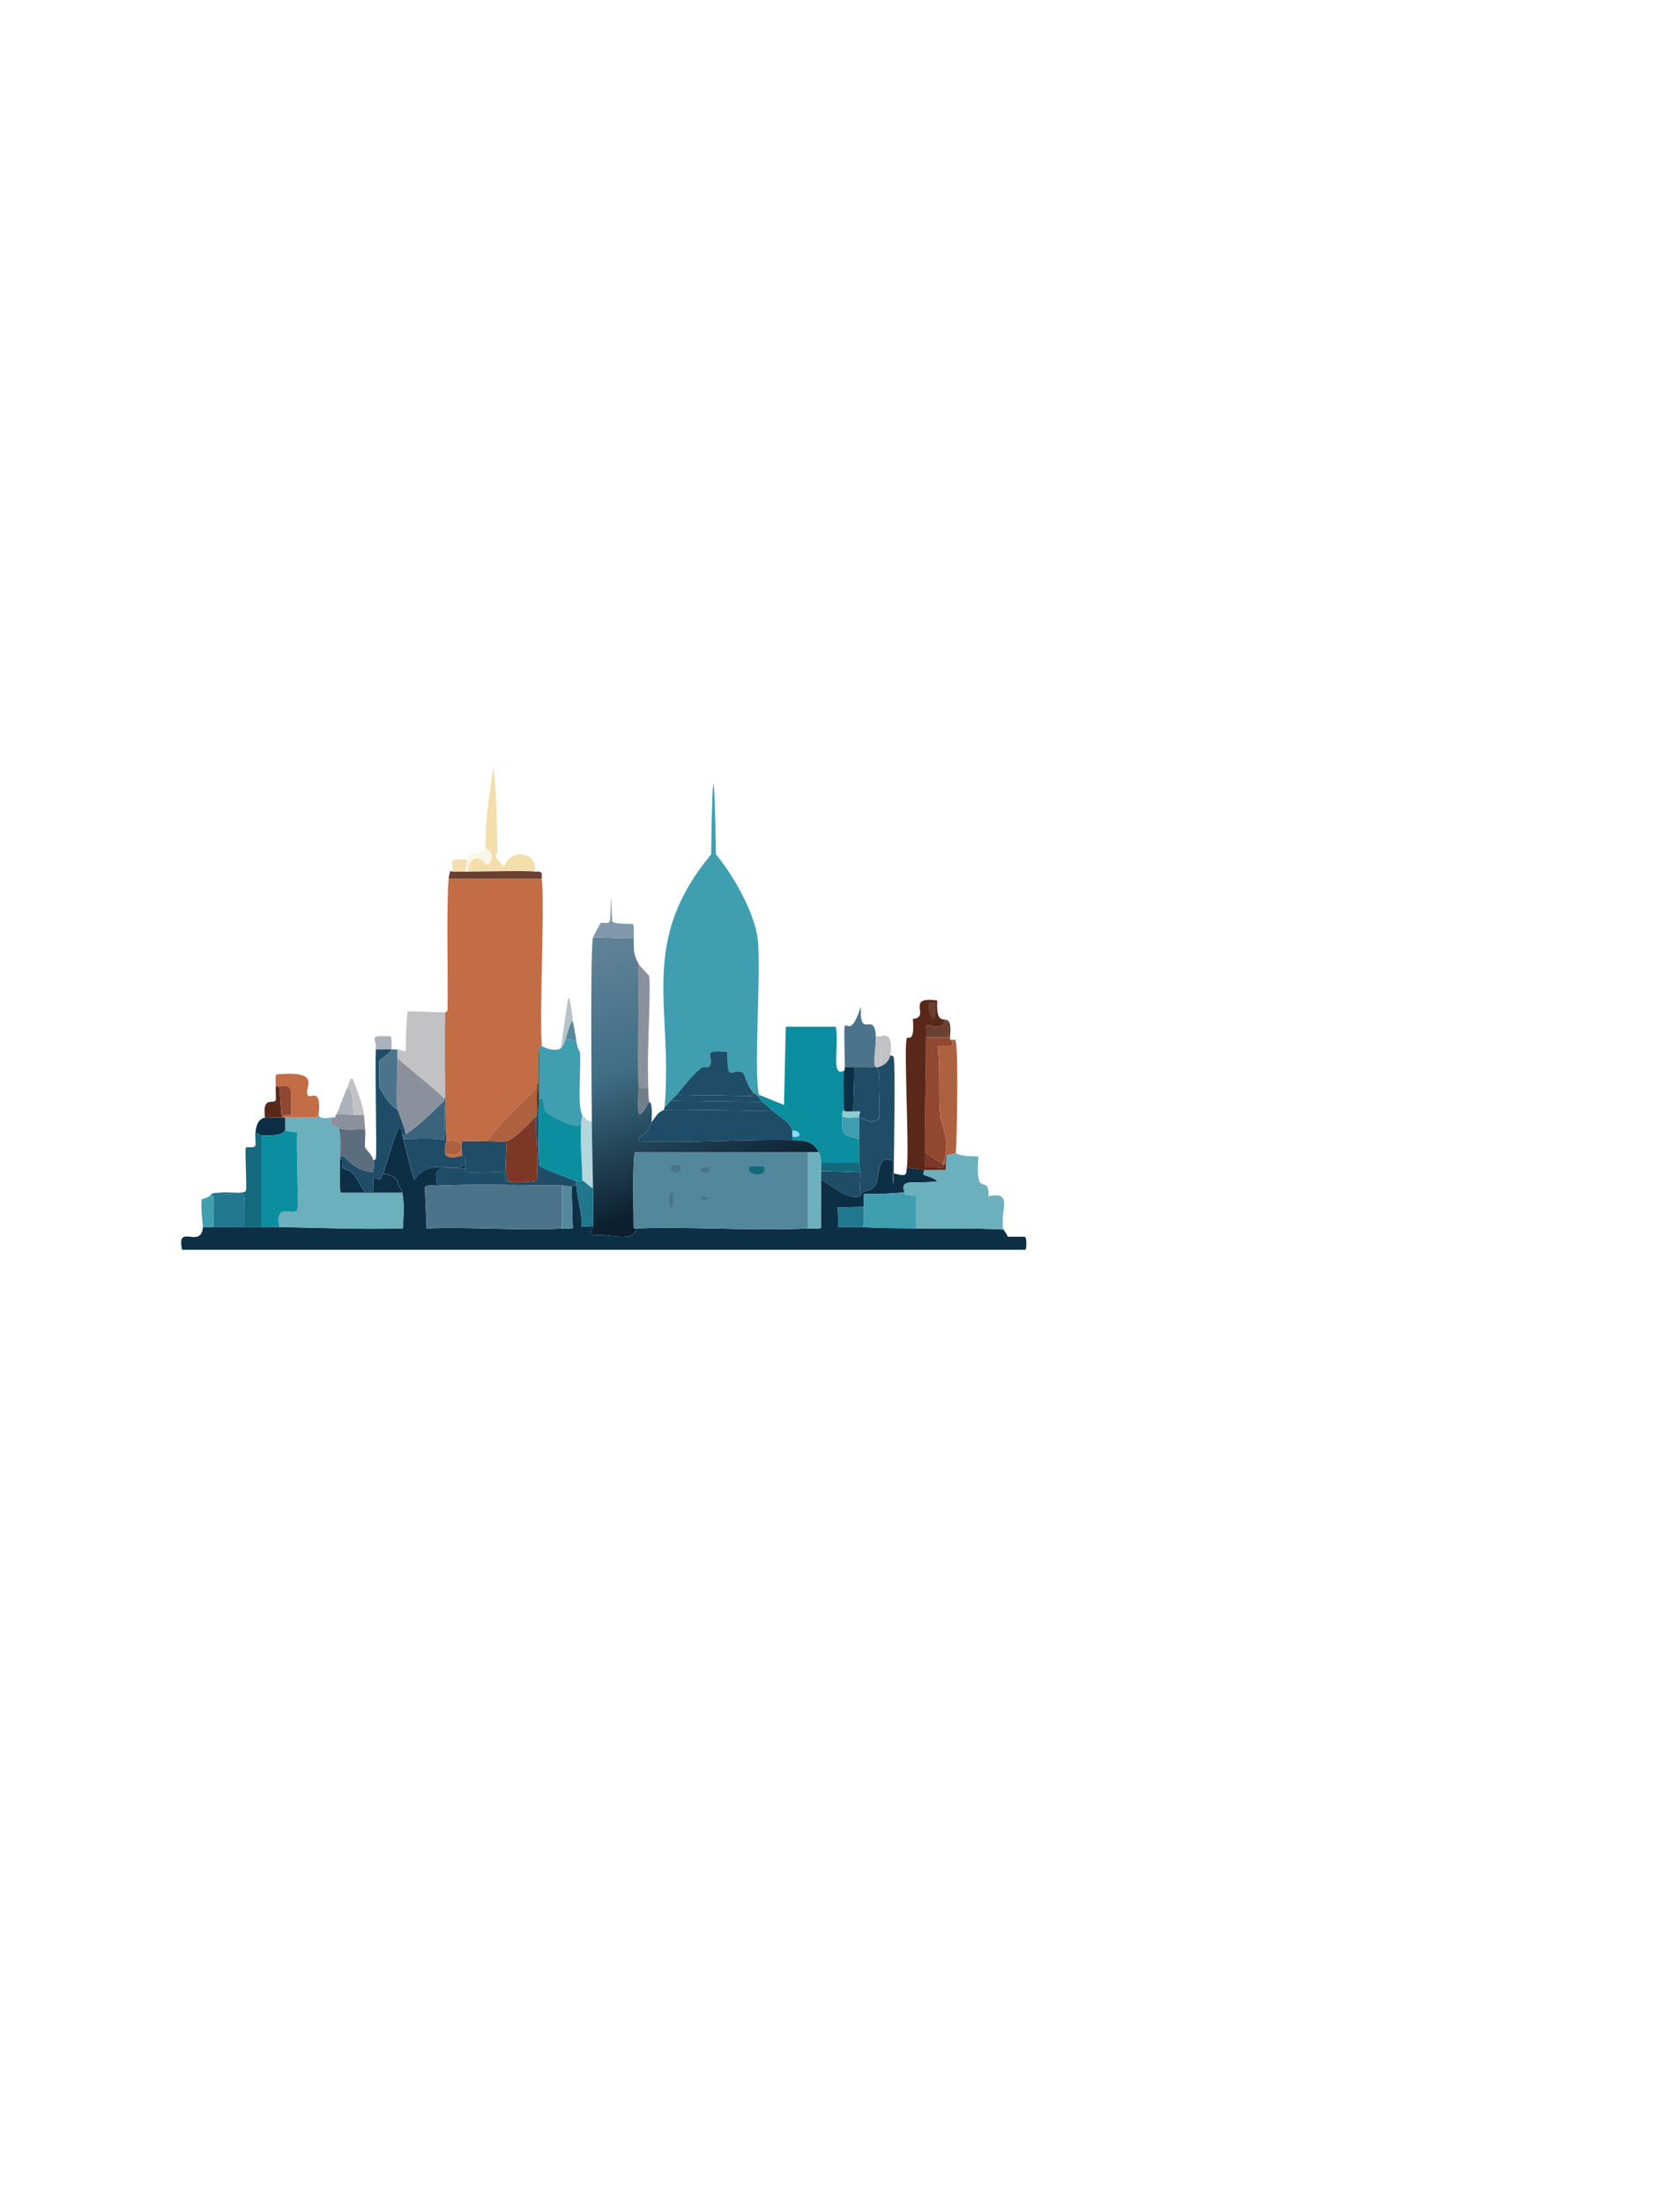 <?xml version="1.0" encoding="UTF-8"?>
<svg id="Laag_1" data-name="Laag 1" xmlns="http://www.w3.org/2000/svg" version="1.1" xmlns:xlink="http://www.w3.org/1999/xlink" viewBox="0 0 411 539">
  <defs>
    <style>
      .cls-1 {
        fill: #4b748a;
      }

      .cls-1, .cls-2, .cls-3, .cls-4, .cls-5, .cls-6, .cls-7, .cls-8, .cls-9, .cls-10, .cls-11, .cls-12, .cls-13, .cls-14, .cls-15, .cls-16, .cls-17, .cls-18, .cls-19, .cls-20, .cls-21, .cls-22, .cls-23, .cls-24, .cls-25, .cls-26, .cls-27, .cls-28, .cls-29, .cls-30, .cls-31, .cls-32, .cls-33, .cls-34, .cls-35, .cls-36 {
        stroke-width: 0px;
      }

      .cls-2 {
        fill: #e8e0db;
      }

      .cls-3 {
        fill: #914831;
      }

      .cls-4 {
        fill: #acb2bb;
      }

      .cls-5 {
        fill: #9c9da1;
      }

      .cls-6 {
        fill: url(#Naamloos_verloop_7);
      }

      .cls-7 {
        fill: #727e8a;
      }

      .cls-8 {
        fill: #7c3726;
      }

      .cls-9 {
        fill: #14697d;
      }

      .cls-10 {
        fill: #6c4031;
      }

      .cls-11 {
        fill: #395d5a;
      }

      .cls-12 {
        fill: #b7c3c8;
      }

      .cls-13 {
        fill: #463e30;
      }

      .cls-14 {
        fill: #8b919c;
      }

      .cls-15 {
        fill: #f4dfac;
      }

      .cls-16 {
        fill: #53879c;
      }

      .cls-17 {
        fill: #8dcdd1;
      }

      .cls-18 {
        fill: #0d2f46;
      }

      .cls-19 {
        fill: #c36d46;
      }

      .cls-20 {
        fill: #3a647c;
      }

      .cls-21 {
        fill: #fdfdfd;
      }

      .cls-22 {
        fill: #b6b1af;
      }

      .cls-23 {
        fill: #88daf2;
      }

      .cls-24 {
        fill: #ccc2bd;
      }

      .cls-25 {
        fill: #0b8ea0;
      }

      .cls-26 {
        fill: #6cafbd;
      }

      .cls-27 {
        fill: #c2c2c5;
      }

      .cls-28 {
        fill: #1f4c66;
      }

      .cls-29 {
        fill: #8098ab;
      }

      .cls-30 {
        fill: #59281a;
      }

      .cls-31 {
        fill: #b5d6df;
      }

      .cls-32 {
        fill: #21778d;
      }

      .cls-37 {
        display: none;
      }

      .cls-33 {
        fill: #faf6e9;
      }

      .cls-34 {
        fill: #ae613f;
      }

      .cls-35 {
        fill: #5c6e7e;
      }

      .cls-36 {
        fill: #3f9eb0;
      }
    </style>
    <linearGradient id="Naamloos_verloop_7" data-name="Naamloos verloop 7" x1="151.91" y1="231.16" x2="172.61" y2="291.95" gradientUnits="userSpaceOnUse">
      <stop offset="0" stop-color="#5f8197"/>
      <stop offset=".45" stop-color="#3f6e85"/>
      <stop offset="1" stop-color="#0b1f2e"/>
    </linearGradient>
  </defs>
  <g id="Background" class="cls-37">
    <path class="cls-5" d="M297.45,111.03v298.88H-1.43V111.03h298.88Z"/>
    <path class="cls-21" d="M179.24,181.37c10.78,3.29,22.58,8.68,31.38,15.76.57-.44-1.18-3.87,3.06-7.59.86-.07,1.52-.58,1.61-.58,7.76-.2,6.76,5.59,7.3,6.13.15.15,3.88.9,4.09.88,2.06-.28,2.81-4.78,7.88-3.21,4,1.24,4.23,5.56,5.25,5.84.23.06,3.47-.54,4.67,0,.99.45,1.76,3.49,1.9,3.65,1.93,2.19,15.58,2.73,19.12,3.65l-.29.58c-6.47.01-12.94-.02-19.41,0-4.76.01-9.54-.07-14.3,0-.98.01-8.36-.29-8.46.44,4.92,4.94,9.71,10.19,13.72,15.91,14.15,20.17,21.01,45,16.64,69.47-.4,2.25-2.41,7.69-2.63,9.49-.02.2.6.09.58.29-.02.24-.55-.02-.58.44h-4.23c-.05-.44-1-1.65-1.02-1.75-1.08-4.3,2.72-9.57-3.65-8.17.12-6.08-3.38,1.44-2.48-9.78-4.6.1-5.26-.73-5.55-.73.28-3.52.74-26.66-.15-27.73-.07-.09-.95.08-1.02,0-.12-.14-.19-.19-.29-.29.96-8.94-3.56-.44-3.06-9.34-8.04-1.15-1.45,4.14-5.98,4.52.51,5.99-1.17,4.2-1.46,4.67-.82,1.36.62,26.71,0,31.67-.24,1.92.03,2.22-3.21,1.46.03-3.77.4-27.09,0-28.46-.07-.25-.56-.53-.88-.44.39-2.05.58-5.75-2.33-4.67h-1.17c-.31-6.55-4.09,1.24-3.65-7.3-2.35,7.2-3.31,3.92-3.94,4.82-.29.41.04,8.68,0,10.07-.04,1.15-.29.83-.29.88-3.15,1.48-1.11-5.74-1.9-10.8h-12.26q-.22,9.56-.44,19.12l-6.13-2.48c-1.29-5.58.58-30.34-.29-38.09-.72-6.34-6.02-15.75-10.22-20.72-.39-23.17-.87-22.32-1.17,0-17.94,21.67-9.3,37.11-11.38,61.73-.04.44-.09.52-.29.88-1.4.43-1.91,1.67-2.92,2.92.33-5.71-.55-4.69-.58-4.96-.33-2.7-.23-5.19-.29-7.88-.1-4.87.73-21.39.29-22.91-.08-.27-2.26-2.38-2.63-3.06-1.44-2.73-1.01-3.27-1.17-6.13-.03-.6.15-3.29-.15-3.5-.21-.15-4.73.12-5.11-.73-.48-12.36-.2-.87-.58,0-.36.82-1.8.23-2.19.44-.18.09-1.84,3.31-1.9,3.5-.71,2.45-.34,38.92-.29,44.95-.3.59-2.1-1.07-2.33-1.46-1.31-2.18-.24-11.73-.58-15.32-.01-.14-.63-.84-.88-2.77-.21-1.66-.59-3.31-.88-4.96-.06-.34-.6-6.52-1.17-5.4q-.88,6.06-1.75,12.11c-.89.77-3.57.26-4.67-.58-.58-9.57.77-34.55,0-40.86-.06-.48.09-1.17,0-1.31-.42-.69-1.15-.36-1.75-.44.9-4.93-6.03-5.86-7.44-1.17-3.52-3.56-1.6-3.14-1.61-3.36-.19-7.26-.22-13.92-1.02-21.16-.94,6.98-2.19,13.15-1.9,20.14,0,1.29-3.46-.1-4.67,2.63-5.36-.4-2.89.77-3.5,2.92-.05.16-.57-1.17-.88,1.75-.61,5.84-.13,23.93-.29,32.25,0,.21-.58.4-.58.44l-9.19-.29c-1.11,12.52.76,9.56-2.48,9.34-.48-.03-.98.02-1.46,0,.1-.36.04-3.08-.15-3.21-5.85-.26-3.5.24-3.65,3.21-.24,4.74.29,25.4,0,26.71-.02.09-.4.45-.58.44-.41-1.45-2-2.89-2.04-3.06-.2-.78.13-3.13,0-4.52-.11-1.2-.13-2.28-.29-3.5-.39-3-1.57-5.57-2.63-8.61-.81-1.14-.94.81-1.46,1.9-.99,2.07-2.25,5.9-2.63,6.42-.18.25-.31.82-.44.88-.15.07-.48-.05-.73,0-3.34.62-3.03-.59-3.21-.58.73-7.03-1.99-3.91-2.63-4.82-1.23-1.75,3.97-6.21-7.73-5.11-.3.22-.11,2.38-.15,2.92-.06.9.14,3.05,0,3.36-.52,1.17-3.31-1.26-2.63,4.23-1.95.51-2.12,2.36-2.33,3.79-.13.86.16,2.69,0,3.06-.37.84-2.04.16-2.33.58-.3.43.31,9.81,0,10.51-.4.89-4.33.22-6.42.44-.86.09-1.12-.02-2.04.29-.35.12.24.68-2.33,1.31-.31,2.23.32,6.52.29,6.86-.47,5.54-6.6-1.17-5.11,5.55h206.35l.15-.58c0,.06.78.87-.15,1.17-.92.3-16.52-.01-19.26,0-.22,0-.07.58-.29.58-2.12,0-1.65-.58-1.75-.58-.67,0-.35.58-.58.58-1.48,0-.95-.58-1.17-.58-61.2.06-122.39-.05-183.59,0l-.73-.73c1.31-6.39-.37-8.4-1.17-13.86-.45-3.06-1.26-6.08-1.46-9.19-1.26-19.4,3.86-37.94,14.01-54.43,3.85-6.26,10.25-14.06,15.47-19.26.74-.74,2.24-1.28,2.19-2.04-5.4,0-10.8,0-16.2,0-1.95,0-3.89-.01-5.84,0-5.94.04-11.87.52-17.8.15-1.07-1.4,7.77-.36,8.9-.73,2.32-.76,2.71-9.94,7.88-10.51,4.51-.5,6.02,5.15,7,5.25.23.02,3.45-2,4.09-2.04,1.29-.09,1.12.52,1.9.88,1.15.53,2.88,2.01,3.06,2.04,1.88.31,6.42-5.15,11.09,1.46,11.08-10.2,24.56-17.79,38.96-22.18,21.21-6.46,42.49-6.17,63.63.29Z"/>
    <path class="cls-24" d="M231.48,206.47l1.75,3.94c20.59,18.22,36.7,43.84,36.48,72.09,3.33,7.94-.87,7.51,2.63,8.46-1.43,1.63.25,2.45.29,2.92.19,1.98-.45,7,.58,9.92-4.86,3.17,3.7,8.2-2.19,13.57-2.36-2.1.47,4.91-1.75,1.46-2,3.49-.01,2.25.44,3.06,1.35,2.44-1.68,3.84-1.75,4.09-.06.24.83,5.54-.58,3.5.33-7.75-.35-3.46-.73-3.06-1.18,1.25-11.44,7.1-5.4,7.44-.53,4.81-1.2.32-3.36,1.02-1.05.34-.95,5.83-3.21,0-.12.36-1.07,7.71-1.75,3.5-3.89,1.5-6.89,4.81-10.95,6.13-.42-1.66-.28-.43-1.75.88-2.3-1.38-4.96,3.63-5.69.88-.8.6-.97,1.63-1.61,2.33-.12.13-1.28.42-1.75,1.02-.09.11.12,2.85-1.17.88,1.8-1.42,4.9-7.42.73-2.48-1.48-4.4-.45,2.51-2.33-.58-1.18,1.26,1.71,2.06.29,3.21-.76-2.71-2.19.4-2.92,0-.67-.36-1.74-4.3-2.33,0l-1.17-4.09c.11,5.97-1.12,3.39-2.04,3.79-1.23.54-4.41,3.89-6.42,2.04-.38.17-1.81.24-1.9.29-.94-3.03-.96-.19-3.21-.29-.17,0-.4-2.54-1.02,1.75-.43.14-.63-.47-1.02-.88-.14-.14-.39-1.07-1.31-1.75.5,2.79-1.38,2-.73,2.92-1.35-.41-1.24-.6-1.31-.58-.18.05-.79,2.44-1.02,2.92-1.57-.31-1.83-4.05-3.36-2.33-1.11-1.89.39,5.06-1.17,3.79-2.12-6.67-2.88-5.12-3.06-5.4-.54-.82-.45-4.75-.88.88-1.66.71.27-4.27-2.33,1.02-.18.36-2.07,1.62.29,1.46-.09.47-.48.18-.58.44-.18.46,1.38,1.11-1.17,1.61-1.72-.8,2.34-6.36,2.63-7.73.88-4.16-1.96,2.33-2.33,1.46-.2-3.85-.54.97-1.31.44.32-8.43-1.41-3.24-1.02,1.02-1.18.33-.48.7-1.02,1.61-.13.21-1.28-.54-.58,1.46-3.2-1.3.81-1.98-.58-3.21-1.41-.46-1.42,4.51-3.06,1.9,2.1-5.93-1.32.05-1.61.15-.23.07-2.21-1.51-2.33-1.46-.49.21.59,2.6-3.5-.29-2.28,1.79-1.76-.11-3.21,2.92-1.67-4.09-1.3,1.22-2.33.58v-3.5c-3.09,1.73-4.63-.41-3.94,1.61-.82,1.31-3.36-7.45-2.92-2.63.02.24.97-.17.15,1.02-1.95-2.12-.52.77-1.75,1.17-1.88.61-3.75-1.39-4.82-.58-1.85.16-.84-2.55-2.63-1.9,1.06,4.02-5.56-5.67-4.23-.73-1.63.26-1.22-1.09-1.46-1.17-1.38,2.52-5.01,3.62-1.61,4.38-.95.8-1.64.1-2.04,1.46-.95-.77-1.19.51-2.04.88.11-.75.31-1.35.58-2.04.3-.77,2.55-3.47.73-2.92-.97.29-6.9,7.88-3.21-2.33-3.22,4.08-4.89,8.25-2.33-.29l-4.96,7-.58-5.84c-1.28,4.5-2.94,2.34-3.21,2.33-2.84-.06-2.63.3-2.77.29-.1,0-.2,0-.29,0-1.46-.1-1.46-.23-1.61-1.75-.93,1.51-1.19,2.37-.44,4.09-2.53-2.1-3.87-3.98-2.04.73l-.58.15c-.69-.93-1.48-1.23-1.61-2.92-4.68,7.45-.23-3.05-4.38,2.04-.63-4.88-1.29-2.2-2.33-4.38-1.83,3.79-2.02-2.28-2.77,1.61-.04.2.65-.04.58.58-.02.2-1.79,1.35-2.04,2.92-1.64,1.11-.47-4.12,0-4.96-4.23-2.72.99,4.33-5.4.73-1.49.94,3.43.85-1.46,2.33-.46.14-.48-1.67-.73.58-.27,2.47-4.57-4.67-6.13-2.19-.1.17.86,1.61-2.19,2.77-1.66-2.52-2.55,1.32-6.71-2.63-.4.33.01,2.94-.15,3.65-.06.26-.57.4-.58.44.04-.43-.52-.2-.58-.44-.08-.31.55-7.65-1.17-1.75-.08.28.53,2.35-1.75,5.4-1.11-1.07,3.23-6.96-.73-2.63-.87-5.51-1.28-1.81-3.65-2.63-.45-.16-2.68-2.6-3.21-3.21-.31-.35-2.81-4.92-3.21-3.94,2.01,2.68.54,3.17.58,3.36-4.87-.65-9.49.27-8.61-3.5-1.51,2.53-1.63.39-4.09.58-.14-7.32-.84-.99-1.46,1.75l-1.46-4.67c-1.34,1.44-.35,3.44-1.75,3.21-.63-4.28-7.39-.82-5.84-7.59-.68-.33.09,2.84-4.38.29-.15.12-.02,4.92-1.02,1.61-.37-1.22,1.5-4.34-2.19-.44-1.45-.6.79-4.2-1.02-3.06-.55,3.29-.29.3-1.46-1.46-5.81-3.78-7.88-10.14-7.44-5.98-6.29-7.26-6.01-11.71-8.03-20.29,2.63-1.86-.56.12-.88-2.33-.23-1.8,1-7.93.58-10.22,3.75-1.64.16-1.02-.29-2.33-.72-2.1.85-2.47.88-2.63.08-.47-1.88-1.61.88-2.92-1.54.2-.81-5.44-.58-6.71.66-3.74,3.19-8.71,3.79-11.09,2.54-9.94,2.53-13.27,6.42-24.52.11-.32-.17-1.86.58-3.79.36-.93,8.59-14.36,9.63-15.76,3.19-4.29,17.4-18.4,21.45-20.58,3.06-1.64,2.38-.3,4.52,0-5.22,5.2-11.62,13.01-15.47,19.26-3.7,2.35-8.53,10.89-11.09,15.03-.06.1-1.7,1.08-1.75,1.17-.5.85-.65,2.79-.88,3.21-.54,1.03-2.01,2.43-2.33,3.5-.48,1.58-.14,3.53-.29,4.09-.1.36-2.38,1.61-1.75,7-2.79,6.15-1.95,12.28-4.67,18.39-.26.59-1.71,1.65-2.04,2.33-.17.36.17,1.88,0,2.33-.06.15-1.26.34-1.46,1.17-.28,1.15.65,1.95.58,2.33-.02.13-.98.42-1.17,2.33-.16,1.59.59,1.94.58,2.04,0,.07-.58,1.1-.58,1.17-.24,5,.59,6.62.58,7,0,.15-.87,2.12-.88,2.92-.04,8.65,1.08,6.31,1.46,7.59.05.15-.56,1.11-.29,2.04.2.72,1.28,1.22,1.46,1.75.09.28.57,4.55,1.17,5.84.36.77,1.36.71,1.46.88.38.64-1.17.57-.29,2.33.24.48,4.16,3.08,6.57,8.32,3.18-4.85.45.21,1.46.88,1.41-.4,5.36,1.52,6.71,2.33.78.47,1.22,1.79,1.75,2.04,1.55.75,1.67-.93,2.33-.58.33.17-.48.53,0,.88,4.25,3.11,7.21,2.73,9.63,5.25,4-.44,6.3,4.77,8.46-.88.68,4.3,1.48,2.5,4.67,2.92.13.02.46.57.58.58,2.58.26,16.53.64,19.85.58,3.54-.06,8.95-1.28,10.51-.29,2.81-2.44,8.92,1.36,12.84-.29,13.08-.04,26.01,1.09,39.11.58,7.75.35,25.09.67,31.81,0,.43-.04,1.37-1.15,1.46-1.17.91-.14,1.26.87,1.46.88,5.95.2,24.85-1.06,30.65-2.04,2.4-.41,7.44-2.37,9.92-2.92,1.18-.26,2.57.67,3.65-.15.06-.04.07-1.1.44-1.31.37-.22,4.37-1.72,5.84-2.63,2.4-1.48,5.42-4.22,6.13-4.67,1.4-.9,5.91-2.42,6.28-3.36.03-.09-1.08-.17-.29-1.46.42-.69,4.39-1.71,5.4-3.06,1.17-1.57.62-2.35.73-2.48.22-.27,4.05-3.18,4.09-4.67,0-.19-1.23-2.77-1.17-2.92.14-.33,1.52-.34,1.75-.88.29-.66-.47-1.64-.29-2.33.04-.14,1.88-1.73,2.04-2.04.03-.07-.73-.48-.58-.88.07-.18,1.07-.39,1.17-.58.29-.62-.54-1.85-.29-2.63.16-.49,1.3-.3,1.17-1.46-.03-.23-1.26-1.4-1.75-4.38-.17-1.03.66-1.51.58-2.33-.02-.25-1.17-1.36-1.17-2.92,0-.4.91-1.89.88-2.04-.08-.38-1.03-.47-1.17-.88-.12-.35.45-1.56,0-4.09-.14-.77-1.4-2.52-1.46-2.92-.02-.12.56-.51.29-2.33-1.01-6.96-1.44-13.96-3.5-20.72-.1-.33-2.3-3.93-2.04-6.42-3.5-5.61-5.53-12.1-9.05-17.8-2.02-3.28-10.28-14.96-13.43-14.45-4.01-5.72-8.8-10.97-13.72-15.91.1-.73,7.49-.42,8.46-.44Z"/>
    <path class="cls-22" d="M70.37,208.81c-2.14-.3-1.47-1.64-4.52,0-4.06,2.18-18.26,16.29-21.45,20.58-1.04,1.4-9.27,14.83-9.63,15.76-.75,1.93-.47,3.47-.58,3.79-3.89,11.25-3.88,14.58-6.42,24.52-.61,2.38-3.13,7.35-3.79,11.09-.22,1.27-.95,6.91.58,6.71-2.76,1.31-.8,2.45-.88,2.92-.02.15-1.6.52-.88,2.63.45,1.32,4.04.69.29,2.33.41,2.28-.82,8.42-.58,10.22.32,2.46,3.5.48.88,2.33,2.01,8.57,1.73,13.02,8.03,20.29-.44-4.16,1.63,2.2,7.44,5.98,1.17,1.76.91,4.75,1.46,1.46,1.81-1.14-.42,2.47,1.02,3.06,3.69-3.9,1.82-.78,2.19.44,1,3.32.87-1.49,1.02-1.61,4.47,2.55,3.69-.63,4.38-.29-1.55,6.77,5.2,3.31,5.84,7.59,1.4.23.41-1.77,1.75-3.21l1.46,4.67c.62-2.74,1.32-9.08,1.46-1.75,2.46-.19,2.57,1.94,4.09-.58-.88,3.77,3.74,2.85,8.61,3.5.36,1.6,1.26,4.57,3.21,3.65l-.58-3.06c.53.61,2.76,3.05,3.21,3.21.08,1.73.24,2.36-1.17,4.09-.12-.16-.36.46-.58.15-.56-.79.45-5.74-1.31-.73-.66-1.76-.68-2.1-2.77-1.61,5.45,4.56-1.03,2.44-1.31,2.19-.17-.16.35-3.74-.29-4.67-1.89,6.91-2.62,3.29-9.05,2.33,2.94-7.64-3.23-.92-4.67-1.17-1.54-.27-3.49-4.86-3.79-4.96-.85-.28-.8.84-1.17.88-6.54.57-5.94-4.28-6.71-4.38-.15-.02-.03,1.07-2.63.58-.41-.08-5-3.62-5.11-3.94-.2-.6,1.23-1.51-1.75-4.23-.05-.05.56-.62-.15-.88-.73-.26-3.42.86-1.31-1.02-1.38-1.61-1.5-.14-1.61-.15-.53-.03-.26-4.73-3.65-1.75-2.9-3.46-9.14-13.03-10.22-17.07-.13-.49.69-.66.58-1.17-.07-.32-2.6-1.23-.29-5.55-3.79-2.23-.81-17.15,0-23.35.17-1.3,1.4-4.78,1.46-5.25.06-.42-1.02-1.75-.58-4.09.03-.16,1.14-.4,1.17-2.77,2.68-2.69,1.74-7.18,2.33-10.36.5-2.67,3.95-18.38,4.38-19.85.58-1.97,5.39-13.29,6.42-15.18,1.13-2.08,8.96-13,10.51-14.59,6.57-6.77,12.39-6.53,11.67-9.78,5.4,0,10.8,0,16.2,0,.05.77-1.45,1.3-2.19,2.04Z"/>
    <path class="cls-22" d="M245.78,206.47c4.22,7.42,10.02,12.25,14.59,19.7,3.41,5.56,7.5,14.81,9.63,21.01.28.81-.62.78-.58.88.05.16.83-.41,1.75,2.63.94,3.11,4.16,16.29,4.09,18.39-.05,1.37-.57,0-.88.58-.26.5,1.06,2.96.88,4.96-.03.28-.8,0-.88.29-.13.45,1.15,1.09,1.17,1.17,1.43,5.19,1.37,20.04,1.17,25.98,0,.05-.58.82-.58.88-.16,3.8.24,8.57,0,11.09-.55,5.84-4.22,15.24-3.79,7.88h-.88c.82,5.6-3.63,4.43-2.19,6.28,5.69-4.96-1.31,4.43-1.9,4.82-.63.41-1.75-1.32-1.17,1.17.15.63,1.27-.33.29,2.33-.22.25-1.9-2.06-5.11,3.36-1.48-4.41-1.3,2.93-1.46,3.21-.19.33-5.42,1.92-6.13,2.33-1.72,1.02-2.71,3.15-2.92,3.21-.2.06-2.75-.6-4.09,0-.41.18-2.06,2.07-2.77,2.63l-.44.29c-.26-2.86,2.99-4.1.58-4.38-.84-.1-1.57,3.01-2.19-2.63,4.05-1.31,7.06-4.63,10.95-6.13.68,4.21,1.63-3.14,1.75-3.5,2.26,5.83,2.16.34,3.21,0,2.16-.7,2.82,3.79,3.36-1.02-6.04-.35,4.22-6.19,5.4-7.44.38-.4,1.06-4.68.73,3.06,1.41,2.04.52-3.27.58-3.5.07-.25,3.1-1.65,1.75-4.09-.45-.81-2.43.42-.44-3.06,2.23,3.45-.61-3.56,1.75-1.46,5.89-5.37-2.67-10.4,2.19-13.57-1.03-2.93-.39-7.94-.58-9.92-.05-.47-1.73-1.29-.29-2.92-3.49-.95.7-.53-2.63-8.46.22-28.25-15.89-53.87-36.48-72.09l-1.75-3.94c4.76-.07,9.54.01,14.3,0Z"/>
    <path class="cls-22" d="M115.61,181.08c-14.4,4.39-27.88,11.98-38.96,22.18-4.67-6.61-9.21-1.15-11.09-1.46-.18-.03-1.91-1.51-3.06-2.04,10.51-7.89,26.46-15.57,39.26-18.39.87-.19,2.56.18,3.5,0,2.38-.46,10.16-4.47,10.36-.29Z"/>
    <path class="cls-22" d="M213.68,189.55c-4.25,3.72-2.5,7.15-3.06,7.59-8.8-7.08-20.59-12.47-31.38-15.76-1.61-1.67-6.23-1.3-1.61-3.21,9.57,1.16,24.92,4.3,32.98,9.34,1.59,1,.72,2.22,3.06,2.04Z"/>
    <path class="cls-22" d="M190.04,358.25c-1.42,1.86.15,3.88-2.33,1.75-.1-.08.17-.98-.15-1.17-.7-.41-2.67,1.18-3.21-1.46l-1.61,1.75c-1.53-.83-1.52-1.92-1.9-1.75-.09.04-.24.93-.88,1.75-5.11-5.28-.75.07-1.75,1.75-3.01.69-2.6-.01-4.67-.58-.51-.14-1.58.15-2.04,0-.55-.17-.35-1.05-.58-1.17-1.11-.58-1.7,1.33-2.04,1.46-.63.24-1.17-.31-1.31-.29-.07-1.96-1.11-2.39-1.46-2.92-.04-.06.15-1.37-.44-1.46-.22-.03-1.01,1.97-2.33-.88-1.32.69-1.02,1.83-1.02,3.21,0,.23-.97,1.28.58,1.46-.04,0,.25.57-.44.58-2.13.04-3.76-.66-5.11-2.04,3.95-.88-2.16-.74-.88-4.09,1.06-.8,2.94,1.19,4.82.58,1.23-.4-.2-3.29,1.75-1.17.82-1.19-.12-.78-.15-1.02-.44-4.82,2.1,3.94,2.92,2.63-.69-2.01.85.13,3.94-1.61v3.5c1.03.64.67-4.67,2.33-.58,1.45-3.03.93-1.13,3.21-2.92,4.09,2.89,3.01.5,3.5.29.13-.05,2.11,1.53,2.33,1.46.29-.09,3.7-6.07,1.61-.15,1.65,2.61,1.66-2.36,3.06-1.9,1.39,1.23-2.62,1.92.58,3.21-.7-2,.46-1.25.58-1.46.54-.91-.16-1.28,1.02-1.61-.39-4.26,1.34-9.45,1.02-1.02.78.54,1.11-4.29,1.31-.44.38.87,3.22-5.62,2.33-1.46-.29,1.37-4.34,6.94-2.63,7.73Z"/>
    <path class="cls-5" d="M56.36,206.77c.71,3.25-5.11,3-11.67,9.78-1.55,1.6-9.37,12.51-10.51,14.59-1.03,1.89-5.85,13.21-6.42,15.18-.43,1.47-3.88,17.18-4.38,19.85-.59,3.18.34,7.67-2.33,10.36.9-11.37,4.47-30.88,8.76-41.01.13-.3.74,0,.88-.29.02-.04-.52-.37-.29-.88.73-1.57,1.03-.89,1.17-1.17.02-.04-.53-.4-.29-.88,1.18-2.31,2.16-2.8,3.21-4.38.04-.06-.04-1.4,0-1.46.1-.14,1.24-.19,2.63-2.04.49-.65.67-1.69,1.17-2.33,2.04-2.63,4.94-5.17,7-7.59.24-.28.25-1.12.29-1.17,2.02-2.37,5.49-4.5,4.96-6.57,1.95-.01,3.89,0,5.84,0Z"/>
    <path class="cls-22" d="M232.94,348.62c.86.56.46,1.62.58,2.04.36,1.28.56,1.17.88,2.92-3.42,3.86-2.64-.19-5.25,1.31.56,2.02,2.86,1.02,1.61,2.77-3.88-.77-3.86.28-4.09.29-4.4.23-2.51-.84-2.77-1.02-.84-.59-2.96-.52-3.65-3.36q-.22,2.04-.44,4.09c-2.76-.62.17-6.77-3.06-1.46-4.12-1.63-.11,1.69-1.46,2.04-3.22-.42-.56-1.94-1.17-2.33-.13-.09-.74.34-1.9-.58-.93-.74-1.54-1.91-.29-2.63.09-.05,1.52-.12,1.9-.29,2.01,1.85,5.19-1.5,6.42-2.04.92-.41,2.15,2.18,2.04-3.79l1.17,4.09c.6-4.3,1.67-.36,2.33,0,.73.4,2.16-2.71,2.92,0,1.42-1.15-1.47-1.95-.29-3.21,1.89,3.09.85-3.82,2.33.58,4.17-4.93,1.07,1.06-.73,2.48,1.29,1.98,1.08-.76,1.17-.88.47-.6,1.63-.89,1.75-1.02Z"/>
    <path class="cls-22" d="M101.6,355.04c2.37-1.11,4.91,5.69,4.52,5.84-2.13-.85-4.04-1.66-5.98-2.77-.13-.07,1.08-1.5-2.04-.29,0,.25,3.86,2.76,2.19,2.77-2.55-2.25-2.41-.49-4.67-.29-1.26-1.33,1.79-.4,1.17-1.46-5.07.03-5.52,1.42-5.84,1.46-1.04.12-3.59-1.86-5.55-1.17-.53-.8.29-1.45.44-2.04,0-.04.53-.18.58-.44.16-.71-.25-3.32.15-3.65,4.16,3.94,5.06.11,6.71,2.63,3.05-1.16,2.08-2.61,2.19-2.77,1.56-2.48,5.86,4.65,6.13,2.19Z"/>
    <path class="cls-5" d="M208.72,352.41c-.93,5.16.83,3.63,1.02,3.79,4.71,4.13.37-.51,2.48-.88,1.16.92,1.76.5,1.9.58.61.4-2.05,1.92,1.17,2.33,1.35-.35-2.66-3.67,1.46-2.04,3.24-5.31.3.84,3.06,1.46.2.04.38-.44,1.02-.29.49.11.34,1.68,1.46.29l.29,1.17c-1.97.46-7.35,2.95-6.71,1.46-4.18.63-2.88-.75-6.13-1.46-1.39.45,1.77,2.56-2.92,2.04-2.53-.28-4.12-2.4-7.3-.88-1.25-.53.97-1.29.15-2.77,3.35,1.52,2.2.45,2.63-.44.23-.47.84-2.87,1.02-2.92.07-.02-.04.18,1.31.58.72.22,1.49,2.23,2.04-1.17.39.41.59,1.01,1.02.88.63-4.29.85-1.76,1.02-1.75Z"/>
    <path class="cls-22" d="M143.05,355.04c-.94-.75-2.53,4.05-4.38,3.5,2.2-3.32-.84-1.12-1.02-1.17-.5-.12.18-.71.15-.73-.92-.48-1.5.09-1.9-1.31l-2.04,4.67c-2.69-3.3-2.15-.1-4.52-1.46l1.17-1.02c0-2.45-.98-.18-3.79-4.23.14,0-.07-.35,2.77-.29.27,0,1.93,2.17,3.21-2.33l.58,5.84,4.96-7c-2.56,8.54-.88,4.37,2.33.29-3.69,10.21,2.24,2.63,3.21,2.33,1.82-.55-.43,2.15-.73,2.92Z"/>
    <path class="cls-5" d="M241.99,344.53c.62,5.64,1.35,2.53,2.19,2.63,2.41.28-.84,1.51-.58,4.38l.44-.29c-.05.04-.05.91-.73,1.17-.99.38-3.6-.62-3.79-.58-.3.05-5.52,1.96-3.5,3.5-2.54,1.05-1.33-.19-1.61-1.75-.31-1.75-.51-1.64-.88-2.92,2.19-2,1.52-.32,1.9-.29,3.04.21,5.4-1.47,1.61-1.61,4.84-1.51-2.26-.56,2.48-2.19.16-.76.23-.72.73-1.17,1.47-1.3,1.33-2.54,1.75-.88Z"/>
    <path class="cls-24" d="M156.47,354.16c-1.29,3.35,4.83,3.2.88,4.09-2.2-2.25-1.9-4.41-2.92-2.48l.88,2.04c-1.28,1.03-.51-1.76-1.61,1.02-2.07-1.57,2.08-3.18-1.02-4.23-.44,3.91-1.29,1.33-1.46,1.31l-.15-1.75c-2.96.25-2.75,1.16-2.92,1.17-.1,0,.53-.11-1.61-.58-3.4-.76.23-1.86,1.61-4.38.24.08-.17,1.43,1.46,1.17-1.33-4.94,5.29,4.75,4.23.73,1.79-.65.78,2.06,2.63,1.9Z"/>
    <path class="cls-22" d="M82.34,360.29c-1.93,2.58-5.12.43-5.25.15-.16-.34,1.03.51-.29-1.31,1.41-1.72,1.25-2.36,1.17-4.09,2.36.82,2.78-2.88,3.65,2.63,3.96-4.33-.38,1.56.73,2.63Z"/>
    <path class="cls-5" d="M124.37,355.62c.4.33,1.82,2.32,2.33,1.61l-.29-3.94c.1,0,.19,0,.29,0,2.81,4.05,3.79,1.79,3.79,4.23l-1.17,1.02c-.09-.05.43-1.31-1.31-.88-.51.13.38,1.03-2.33.29l-.44,1.02c2.65,2.5.05,2.3-3.5-2.48l.58-.15c-1.82-4.71-.48-2.83,2.04-.73Z"/>
    <path class="cls-22" d="M151.22,355.91c-4.67-.54,1.51,2.95.44,3.5-3.11.62-.44,2.36-4.52.58,2.07-1.44,3.08-1.01,1.75-2.33-.69-.69-.87-1.49-.88,0-.37-.07-.8.06-1.17,0-.17-.03.38-.34-.29-.29-1.43.1-1.59-.43-1.46,1.46-.53-.63-.62-2.5-.58-2.63.4-1.36,1.09-.66,2.04-1.46,2.13.47,1.51.59,1.61.58.17-.01-.04-.92,2.92-1.17l.15,1.75Z"/>
    <path class="cls-22" d="M35.64,339.57l-3.94.88c.08-3.95-.26-1.67-2.77-4.67,3.39-2.98,3.12,1.72,3.65,1.75.1,0,.22-1.47,1.61.15-2.1,1.88.59.76,1.31,1.02.71.26.09.83.15.88Z"/>
    <path class="cls-5" d="M143.05,355.04c-.27.7-.47,1.29-.58,2.04-.03.18,1.31,1.16-.44,3.21l-4.09-.58c-.56-1.23.68-1.1.73-1.17,1.85.55,3.44-4.25,4.38-3.5Z"/>
    <path class="cls-5" d="M167.56,360.29c-3.48.46-2.9.61-3.06.58-.85-.14.36-1.5-1.61-1.17-1.56-.18-.58-1.23-.58-1.46,1.42.1,2.68.26,3.79-.88.35.53,1.39.96,1.46,2.92Z"/>
    <path class="cls-5" d="M187.7,360c-1.23.8-1.83,1.05-3.36.88.93-2.37-.38-1.08-1.61-1.75l1.61-1.75c.54,2.64,2.52,1.05,3.21,1.46.32.19.05,1.09.15,1.17Z"/>
    <path class="cls-5" d="M146.55,357.37l.29.29c.37.06.8-.07,1.17,0,.04,0,.47.79.88,0,1.32,1.33.32.9-1.75,2.33-.75-.33-1.47-.49-2.04-1.17-.13-1.89.03-1.36,1.46-1.46Z"/>
    <path class="cls-22" d="M191.79,356.2c-2.36.16-.47-1.1-.29-1.46.42-.2.35,1.14.29,1.46Z"/>
    <path class="cls-22" d="M156.03,358.83c1.14.24.91,1.27-.15.73l.15-.73Z"/>
    <path class="cls-24" d="M54.9,228.07c-10.15,16.49-15.27,35.04-14.01,54.43.2,3.11,1.01,6.14,1.46,9.19-.85,2.01-2.38.11-3.5,3.06-3.11,23.74,12.94,23.15,30.79,27.29,7.02-1.43,11.08,1.88,14.01,0,1.33.58,5.41.86,7,.88.29,0-.43-1.25,5.25,0,4.58-1.08,9.06-.3,14.01-.29.08,0,.52-.58,1.46-.58.05,0,.82.58.88.58,6.34,0,12.44-.13,18.68.29,27.01-1.27,54.21-.1,81.14-.58,2.85-1.34,8.7-.11,12.26-.58,2.19-.29,7.72-2.55,12.26-2.33,6.73-2.13,20-4.7,20.87-13.28.24-2.34-.44-13.84-4.09-13.86,4.38-24.46-2.49-49.29-16.64-69.47,3.15-.51,11.41,11.17,13.43,14.45,3.52,5.71,5.55,12.2,9.05,17.8-.26,2.49,1.94,6.09,2.04,6.42,2.06,6.76,2.5,13.76,3.5,20.72.26,1.83-.31,2.22-.29,2.33.06.4,1.32,2.15,1.46,2.92.45,2.53-.12,3.73,0,4.09.14.41,1.09.5,1.17.88.03.15-.87,1.65-.88,2.04,0,1.56,1.15,2.67,1.17,2.92.07.83-.75,1.3-.58,2.33.49,2.97,1.72,4.14,1.75,4.38.13,1.16-1.01.97-1.17,1.46-.25.78.58,2.01.29,2.63-.09.2-1.1.4-1.17.58-.14.4.62.81.58.88-.16.32-2.01,1.9-2.04,2.04-.18.69.58,1.67.29,2.33-.23.54-1.61.55-1.75.88-.06.15,1.17,2.73,1.17,2.92-.03,1.49-3.86,4.4-4.09,4.67-.11.13.44.91-.73,2.48-1.01,1.36-4.98,2.37-5.4,3.06-.78,1.29.33,1.37.29,1.46-.37.94-4.87,2.45-6.28,3.36-.71.45-3.72,3.19-6.13,4.67-1.47.91-5.47,2.41-5.84,2.63-.37.22-.38,1.27-.44,1.31-1.08.81-2.46-.12-3.65.15-2.48.55-7.52,2.51-9.92,2.92-5.8.98-24.69,2.24-30.65,2.04-.2,0-.55-1.01-1.46-.88-.09.01-1.03,1.13-1.46,1.17-6.73.67-24.06.35-31.81,0-13.1.51-26.03-.63-39.11-.58-3.92,1.65-10.03-2.15-12.84.29-1.56-.99-6.97.23-10.51.29-3.31.05-17.27-.33-19.85-.58-.13-.01-.45-.57-.58-.58-3.19-.42-3.99,1.38-4.67-2.92-2.16,5.65-4.47.43-8.46.88-2.42-2.53-5.38-2.15-9.63-5.25-.48-.35.33-.7,0-.88-.67-.34-.78,1.33-2.33.58-.53-.26-.97-1.57-1.75-2.04-1.35-.82-5.3-2.73-6.71-2.33-1.01-.66,1.72-5.73-1.46-.88-2.4-5.24-6.33-7.84-6.57-8.32-.88-1.76.67-1.69.29-2.33-.1-.17-1.1-.1-1.46-.88-.6-1.29-1.07-5.56-1.17-5.84-.18-.53-1.25-1.03-1.46-1.75-.26-.93.34-1.89.29-2.04-.38-1.27-1.5,1.06-1.46-7.59,0-.8.87-2.77.88-2.92,0-.39-.83-2.01-.58-7,0-.07.58-1.1.58-1.17,0-.11-.74-.45-.58-2.04.19-1.91,1.14-2.21,1.17-2.33.07-.38-.86-1.19-.58-2.33.2-.83,1.4-1.02,1.46-1.17.17-.45-.17-1.98,0-2.33.33-.69,1.78-1.74,2.04-2.33,2.72-6.1,1.88-12.24,4.67-18.39-.63-5.39,1.65-6.64,1.75-7,.15-.55-.19-2.51.29-4.09.33-1.07,1.8-2.48,2.33-3.5.22-.42.38-2.36.88-3.21.05-.09,1.69-1.07,1.75-1.17,2.56-4.14,7.39-12.68,11.09-15.03Z"/>
    <path class="cls-2" d="M251.04,305.13c.19-2.46-.3-2.49-.29-2.63.03-.46.56-.2.58-.44.02-.2-.61-.09-.58-.29.21-1.8,2.22-7.23,2.63-9.49,3.65.02,4.32,11.53,4.09,13.86-.86,8.58-14.14,11.15-20.87,13.28-4.54-.22-10.07,2.04-12.26,2.33-3.56.47-9.41-.76-12.26.58-26.93.49-54.14-.69-81.14.58-6.24-.42-12.34-.3-18.68-.29-.05,0-.82-.58-.88-.58-.94,0-1.38.58-1.46.58-4.95,0-9.43-.78-14.01.29-5.68-1.25-4.97,0-5.25,0-1.59-.01-5.67-.3-7-.88-2.93,1.88-6.99-1.43-14.01,0-17.86-4.14-33.91-3.55-30.79-27.29,1.12-2.95,2.65-1.05,3.5-3.06.8,5.46,2.48,7.47,1.17,13.86l.73.73c61.2-.05,122.39.06,183.59,0,.21,0-.31.59,1.17.58.23,0-.09-.58.58-.58.11,0-.37.59,1.75.58.22,0,.07-.58.29-.58,2.75-.01,18.35.3,19.26,0,.92-.3.14-1.11.15-1.17Z"/>
    <path class="cls-24" d="M240.24,345.41c-.5.44-.57.41-.73,1.17-4.74,1.62,2.36.68-2.48,2.19,3.8.14,1.44,1.81-1.61,1.61-.37-.03.29-1.71-1.9.29-.12-.42.27-1.48-.58-2.04.64-.7.81-1.74,1.61-2.33.73,2.76,3.39-2.26,5.69-.88Z"/>
    <path class="cls-24" d="M211.93,352.7c-1.25.71-.64,1.89.29,2.63-2.11.36,2.23,5-2.48.88-.19-.17-1.95,1.37-1.02-3.79,2.25.1,2.27-2.74,3.21.29Z"/>
    <path class="cls-24" d="M74.75,351.83l.58,3.06c-1.96.92-2.85-2.05-3.21-3.65-.04-.18,1.43-.68-.58-3.36.41-.98,2.9,3.59,3.21,3.94Z"/>
    <path class="cls-22" d="M126.41,353.29l.29,3.94c-.52.71-1.94-1.27-2.33-1.61-.75-1.72-.49-2.57.44-4.09.15,1.52.15,1.65,1.61,1.75Z"/>
    <path class="cls-22" d="M206.67,353.29c-.55,3.4-1.32,1.39-2.04,1.17-.65-.92,1.23-.13.73-2.92.92.68,1.18,1.61,1.31,1.75Z"/>
    <path class="cls-22" d="M166.1,357.37c-1.12,1.13-2.37.97-3.79.88,0-1.38-.3-2.52,1.02-3.21,1.32,2.84,2.11.84,2.33.88.59.09.4,1.4.44,1.46Z"/>
    <path class="cls-24" d="M148.88,357.66c-.4.79-.83,0-.88,0,0-1.49.19-.69.88,0Z"/>
    <path class="cls-24" d="M146.84,357.66l-.29-.29c.68-.05.13.26.29.29Z"/>
    <path class="cls-24" d="M255.56,324.39h.29l.15.15v.29l-.15.15-.15-.15-.15-.15-.15-.15.15-.15Z"/>
  </g>
  <g>
    <path class="cls-18" d="M98.39,277.69c.11.31.2.56.29.88.38,1.24,2.28,9.76,2.77,9.92,4.43-6.57,12.53.46,12.4-5.25.16.54-.11,1.85,0,2.63-6.93-.57-7.56-.24-7,3.65l1.17.44c-1.76.09-3.53-.33-4.09.44l.44,10.07c9.95-.48,23.87.63,33.13,0,.51-.03,2.41.15,2.63-.15l-.29-10.07c.21,0,.44-.45,1.17-.29.23,4.02,1.48,6.17,1.17,10.07l2.92-.15c.01.62-.84,1.57.15,2.33,2.58-.8,10.17,2.09,10.36-1.75,13.48-.51,28.8.68,42.03,0,.56-.03,3,.15,3.21-.15-.08-3.94.11-7.89,0-11.82,2.51,1.41,6.55,5.07,9.49,4.09.11-.04.36-.84.44-.88,1.64-.67,2.29-.35,3.21-1.61,1.47-2.01.14-7.94,4.38-6.13-.13,2.86.24,8.87.29,3.06,3.24.76,2.97.46,3.21-1.46,1.38.26,2.99.52,4.38.58-1.09,1.89.53.86,3.21,2.77-5.9.84-9.4-.93-8.17,2.77-.49-.05-6.66.61-9.78.29-.42.3-.12,2.61-.15,3.21q-3.21.07-6.42.15l.15,4.82c1.99.08,4-.12,5.98,0,4.42.26,8.72.23,13.13.29,7.1.1,14.21-.11,21.31.29.02.1.97,1.32,1.02,1.75h4.23c0,.13.48.17.29,2.63l-.15.58H44.54c-1.49-6.71,4.63-.01,5.11-5.55h2.63c2.53.01,5.06-.02,7.59,0,1.36,0,2.72-.02,4.09,0,1.46.02,2.92-.02,4.38,0,10.07.12,20.13.62,30.21.29.15-2.89.43-5.89-.15-8.76-.22-1.1-1.22-1.85-1.17-3.06-1.18-1.07-1.94-1.38-3.5-1.61.62-1.32,3.16-10.97,3.94-11.09,1.05.7.61,1.41.73,1.75Z"/>
    <path class="cls-36" d="M185.66,267.77c.05.2-.08.33-.29.29-.16-.18-1.06-.74-1.17-.88-2.17-2.86-1.75-4.63-2.77-4.96-2.72-.88-3.45,2.96-3.5-4.96-6.67-.57-3.23,1.08-4.23,3.36-.34.77-1.67.29-1.9.44-2.23,1.52-4.46,4.68-6.28,6.71-.45.5-.99.91-1.46,1.46-.68.8-.98,1.56-1.46,1.46,2.08-24.62-6.56-40.06,11.38-61.73.3-22.32.77-23.17,1.17,0,4.19,4.98,9.5,14.38,10.22,20.72.87,7.75-1,32.51.29,38.09Z"/>
    <path class="cls-15" d="M130.79,213.19c-2.29-.29-12.23,0-16.34,0,.45-3.18,2.26-4.67,4.52-1.75,1.21.12,2.4-3.12-.15-3.79-.29-6.99.96-13.16,1.9-20.14.8,7.24.84,13.9,1.02,21.16,0,.22-1.91-.21,1.61,3.36,1.41-4.69,8.34-3.76,7.44,1.17Z"/>
    <path class="cls-31" d="M144.8,274.19c.04,5.47.17,10.88.29,16.34-.84-.03-1.59-1.35-2.63-1.75-.07-4.75-.59-9.55-.29-14.3.04-.67.3-1.1.29-1.75.24.39,2.03,2.05,2.33,1.46Z"/>
    <g>
      <path class="cls-32" d="M53.73,291.7c1.23.78,5.13-.12,5.84.44.38.3.21,7.1.29,8.03-2.53-.02-5.06.01-7.59,0-.2-3,.5-7.57-.58-8.17.93-.31,1.18-.2,2.04-.29Z"/>
      <path class="cls-36" d="M52.27,300.17h-2.63c.03-.34-.6-4.63-.29-6.86,2.58-.63,1.99-1.2,2.33-1.31,1.08.61.38,5.17.58,8.17Z"/>
    </g>
    <g>
      <path class="cls-6" d="M155.01,229.53c.15,2.86-.27,3.4,1.17,6.13.1,10.02-.13,20.05,0,30.06.07,5.62-.88,9.95,2.63,3.79.03.27.92-.75.58,4.96-.38.47-.46,1.31-.88,1.9-.75,1.05-2.62,1.81-2.19,2.77,12.47.5,25.05-.54,37.51-.29,2.58.05,5.09.08,6.42,2.92h-44.8c-.85.38-.4,16.38-.44,18.53,0,.24.59.12.58.15-.19,3.84-7.78.95-10.36,1.75-.98-.77-.13-1.72-.15-2.33-.06-3.11.07-6.23,0-9.34-.12-5.46-.25-10.88-.29-16.34-.05-6.03-.42-42.5.29-44.95l9.92.29Z"/>
      <path class="cls-14" d="M158.51,261.64c-1.03,3.02,1.13,5.65-2.33,4.09-.13-10.02.1-20.04,0-30.06.36.69,2.55,2.8,2.63,3.06.44,1.52-.4,18.04-.29,22.91Z"/>
      <path class="cls-29" d="M155.01,229.53l-9.92-.29c.06-.19,1.72-3.41,1.9-3.5.38-.21,1.83.38,2.19-.44.38-.87.1-12.36.58,0,.38.85,4.9.58,5.11.73.3.21.11,2.91.15,3.5Z"/>
      <path class="cls-7" d="M158.81,269.52c-3.51,6.15-2.56,1.83-2.63-3.79,3.47,1.57,1.31-1.07,2.33-4.09.06,2.69-.04,5.18.29,7.88Z"/>
    </g>
    <path class="cls-33" d="M114.44,213.19h-.88c1.01-1.38.41-2.52.58-2.92,1.21-2.73,4.66-1.34,4.67-2.63,2.55.68,1.36,3.92.15,3.79-2.26-2.91-4.07-1.43-4.52,1.75Z"/>
    <path class="cls-4" d="M95.76,256.68c-1.26-.05-2.53.03-3.79,0,.15-2.97-2.2-3.47,3.65-3.21.19.13.24,2.85.15,3.21Z"/>
    <path class="cls-15" d="M114.15,210.27c-.18.4.43,1.53-.58,2.92h-2.92c.61-2.15-1.86-3.32,3.5-2.92Z"/>
    <g>
      <path class="cls-26" d="M81.17,273.31l-.29,1.61c.15.39,1.59.88,2.04,1.02.53,2.27.29,4.7.29,7,0,.19,0,.39,0,.58,0,1.06-.19,7.94.15,8.17h15.03c.58,2.87.3,5.87.15,8.76-10.08.33-20.14-.17-30.21-.29-1.16-6.42,3.53-2.59,4.38-4.23.44-.84-.33-16.43,0-18.97-1.22-.05-2.77-.46-2.92-.44v-3.21c2.56-.13,5.17.07,7.73,0,.23,0-.01-.57.44-.58.18,0-.13,1.2,3.21.58Z"/>
      <path class="cls-9" d="M63.95,277.69v22.47c-1.36-.02-2.72,0-4.09,0-.09-.93.09-7.72-.29-8.03-.71-.56-4.61.34-5.84-.44,2.09-.22,6.03.45,6.42-.44.31-.7-.3-10.08,0-10.51.29-.42,1.97.25,2.33-.58.16-.37-.13-2.2,0-3.06.39-.14,1.38.58,1.46.58Z"/>
      <path class="cls-18" d="M68.91,273.31c.1,0,.19,0,.29,0,.19,0,.39,0,.58,0v3.21c-.32.04-.04,1.46-5.84,1.17-.08,0-1.07-.72-1.46-.58.21-1.44.38-3.28,2.33-3.79.62-.16,2.82.07,4.09,0Z"/>
      <path class="cls-25" d="M68.33,300.17c-1.46-.02-2.92.02-4.38,0v-22.47c5.8.3,5.52-1.13,5.84-1.17.15-.02,1.7.39,2.92.44-.33,2.54.44,18.13,0,18.97-.85,1.64-5.54-2.19-4.38,4.23Z"/>
    </g>
    <g>
      <path class="cls-26" d="M245.49,300.75c-7.09-.41-14.21-.2-21.31-.29v-8.03c-3.8-.05-2.75-.71-2.92-.73-1.23-3.7,2.27-1.93,8.17-2.77-2.68-1.91-4.3-.88-3.21-2.77,1.7.08,3.41-.06,5.11,0l.15-3.5c.19-.19,2.21-.58,2.33-.58.29,0,.94.83,5.55.73-.9,11.22,2.6,3.7,2.48,9.78,6.37-1.4,2.57,3.87,3.65,8.17Z"/>
      <path class="cls-36" d="M221.27,291.7c.17.02-.88.68,2.92.73v8.03c-4.42-.06-8.71-.03-13.13-.29.57-1.49.22-3.35.29-4.96.03-.6-.27-2.91.15-3.21,3.12.32,9.29-.35,9.78-.29Z"/>
    </g>
    <path class="cls-32" d="M211.34,295.2c-.08,1.61.28,3.47-.29,4.96-1.98-.12-4,.08-5.98,0l-.15-4.82q3.21-.07,6.42-.15Z"/>
    <g>
      <g>
        <path class="cls-28" d="M119.11,279.15c1.46-.03,3.55.16,4.67,0,.35,3.41-.85,8.22.88,9.92-2.24-.44-.48-1.84-1.61-2.33-.47-.21-7.07.12-8.76,0-.43-.03-.39-.87-.44-.88-.11-.78.16-2.09,0-2.63-.07-.25-.67-.55-.88-.58.11-.64-.22-3.25.15-3.5.24-.17,5.08.02,5.98,0Z"/>
        <path class="cls-28" d="M140.71,288.78c.32.44.26.68.29,1.17-.73-.15-.95.3-1.17.29-.68-.02-1.54-.29-2.33-.29-8.62-.06-21.56-.38-29.48,0l-1.17-.44c-.55-3.89.08-4.22,7-3.65.05,0,0,.85.44.88,1.68.12,8.29-.21,8.76,0,1.12.49-.64,1.89,1.61,2.33.79.16,6.45.16,6.71-.44.31-5.19-.29-10.44-.29-15.62,0-.07.29.36.29-1.46h.29c.02,1.81.04,12.94.29,13.57.17.44,7.67,3.26,8.76,3.65Z"/>
      </g>
      <g>
        <path class="cls-1" d="M108.02,289.95c7.92-.38,20.85-.06,29.48,0v10.51c-9.26.63-23.17-.48-33.13,0l-.44-10.07c.56-.77,2.33-.35,4.09-.44Z"/>
        <path class="cls-16" d="M139.84,290.24l.29,10.07c-.21.3-2.12.11-2.63.15v-10.51c.8,0,1.65.28,2.33.29Z"/>
      </g>
    </g>
    <g>
      <path class="cls-35" d="M89.34,276.23c.13,1.39-.2,3.75,0,4.52.05.18,1.63,1.61,2.04,3.06.33,1.18,0,1.83,0,2.92-5.66-.38-6.44-4.44-8.17-3.79,0-2.31.24-4.74-.29-7,1.94.61,4.42.13,6.42.29Z"/>
      <g>
        <path class="cls-14" d="M86.71,272.73h2.33c.16,1.23.18,2.3.29,3.5-2-.16-4.49.32-6.42-.29-.45-.14-1.9-.64-2.04-1.02l.29-1.61c.25-.05.58.07.73,0,.13-.05.26-.62.44-.88l4.38.29Z"/>
        <path class="cls-4" d="M86.71,272.73l-4.38-.29c.38-.52,1.64-4.35,2.63-6.42,1.82.72,1.16,4.89,1.75,6.71Z"/>
        <path class="cls-27" d="M89.05,272.73h-2.33c-.59-1.82.07-6-1.75-6.71.52-1.08.65-3.04,1.46-1.9,1.06,3.04,2.24,5.61,2.63,8.61Z"/>
      </g>
      <path class="cls-18" d="M91.38,288.2c.9-.19,1.38.37,1.61.29.08-.03.61-1.22.73-1.46,1.57.23,2.32.53,3.5,1.61-.06,1.21.95,1.97,1.17,3.06h-15.03c-.33-.24-.14-7.12-.15-8.17,1.12-.2.32,1.62.58,2.19.07.15,1.82.66,1.9.73,3.69,3.49,1.93,5.84,5.69,4.82.08-1.01-.11-2.06,0-3.06Z"/>
      <path class="cls-28" d="M91.38,286.74c0,.48.05.99,0,1.46-.11,1,.08,2.06,0,3.06-3.76,1.03-2-1.32-5.69-4.82-.07-.07-1.83-.58-1.9-.73-.26-.57.53-2.39-.58-2.19,0-.19,0-.39,0-.58,1.73-.64,2.51,3.41,8.17,3.79Z"/>
    </g>
    <g>
      <path class="cls-25" d="M206.38,261.93c-.12,3.19,0,6.43,0,9.63,0,.07-.3-.36-.29,1.46.02,3.95-.75,4.45,4.09,5.55.04,1.94-.04,3.89,0,5.84h-9.34c-.14-1.68.08-1.22-.58-2.63-1.33-2.84-3.84-2.87-6.42-2.92v-.88c2.63.53,1.93-1.59,0-1.46-.44-2.19-3.51-3.56-4.96-4.96-1.53-1.48-2.23-1.93-2.33-2.04-.41-.41-.78-1.02-1.17-1.46.21.04.34-.09.29-.29l6.13,2.48q.22-9.56.44-19.12h12.26c.79,5.06-1.26,12.28,1.9,10.8Z"/>
      <path class="cls-28" d="M210.47,286.74c.08,2.54-.48,4.69.29,4.96-.08.03-.32.84-.44.88-2.94.99-6.98-2.68-9.49-4.09-.02-.68.03-1.36,0-2.04q4.82.15,9.63.29Z"/>
      <path class="cls-9" d="M210.18,284.4c.01.72.27,1.63.29,2.33q-4.82-.15-9.63-.29c-.03-.68.06-1.37,0-2.04h9.34Z"/>
      <path class="cls-36" d="M210.18,273.31c.1,1.74-.03,3.51,0,5.25-4.84-1.09-4.07-1.6-4.09-5.55,1.24.65,2.81.09,4.09.29Z"/>
      <path class="cls-17" d="M208.72,271.85c.54.06,1.41-.1,1.61,0,.39.2-.2.56-.15,1.46-1.28-.2-2.85.36-4.09-.29,0-1.82.29-1.38.29-1.46.73.52,1.55.2,2.33.29Z"/>
    </g>
    <g>
      <path class="cls-10" d="M232.07,253.76h-5.55c0-5.59.18-1.67,3.94-2.92.55-.18.35-1.03.58-1.17,1.45-.85.86,3.51,1.02,4.09Z"/>
      <g>
        <path class="cls-3" d="M232.07,253.76c.11.39.27.27.29.29.1.1.18.15.29.29,1.6,2.56-1.5.96-3.21,1.61.64,5.6.12,11.32.58,16.93.23,2.76,2.88,6.24.58,11.82l-4.38-2.92c-.05-9.31.29-18.69.29-28.02h5.55Z"/>
        <path class="cls-34" d="M233.82,282.07c-.12,0-2.14.39-2.33.58-.78.79.3,2.84-.88,2.04,2.3-5.58-.35-9.06-.58-11.82-.47-5.6.06-11.33-.58-16.93,1.71-.65,4.81.95,3.21-1.61.07.08.95-.09,1.02,0,.89,1.07.42,24.21.15,27.73Z"/>
        <path class="cls-8" d="M230.61,284.7c.79,1.48-1.25.69-3.94.88-.7-.5-.43-2.21-.44-3.79l4.38,2.92Z"/>
      </g>
      <g>
        <path class="cls-30" d="M232.36,254.05s-.18.1-.29-.29c-.16-.58.42-4.93-1.02-4.09-.24.14-.03.98-.58,1.17-3.76,1.25-3.94-2.67-3.94,2.92,0,9.33-.34,18.71-.29,28.02,0,1.59-.26,3.3.44,3.79,2.69-.18,4.73.61,3.94-.88,1.18.8.1-1.26.88-2.04l-.15,3.5c-1.7-.06-3.41.08-5.11,0-1.39-.06-3-.32-4.38-.58.62-4.95-.82-30.31,0-31.67.28-.47,1.97,1.32,1.46-4.67,4.54-.39-2.06-5.67,5.98-4.52-.49,8.9,4.03.4,3.06,9.34Z"/>
        <path class="cls-10" d="M227.54,245l1.31.15c.66,8.89-2.93.69-1.31-.15Z"/>
      </g>
    </g>
    <g>
      <path class="cls-36" d="M141,254.63c.25,1.93.86,2.63.88,2.77.34,3.59-.73,13.14.58,15.32.01.65-.25,1.08-.29,1.75-.24,2.65-8.24-1.87-8.76-2.77-.58-1.02-.14-3.88-1.46-2.77,0-.58,0-1.17,0-1.75,0-3.7,0-7.39,0-11.09l.58-.29c1.1.85,3.78,1.35,4.67.58.78-.68.79-1.44,1.17-2.33l2.63.58Z"/>
      <path class="cls-12" d="M140.13,249.67c-1.04,1.25-1.15,2.94-1.75,4.38-.38.9-.38,1.66-1.17,2.33q.88-6.06,1.75-12.11c.57-1.12,1.11,5.06,1.17,5.4Z"/>
      <path class="cls-16" d="M141,254.63l-2.63-.58c.61-1.43.71-3.13,1.75-4.38.28,1.65.66,3.3.88,4.96Z"/>
      <path class="cls-11" d="M131.95,267.18c-.45.05-.29-.94-.29-2.04,0-1.65-.26-8.14.29-9.05,0,3.7,0,7.39,0,11.09Z"/>
      <path class="cls-32" d="M142.46,288.78c1.04.4,1.79,1.72,2.63,1.75.07,3.11-.06,6.23,0,9.34l-2.92.15c.31-3.9-.94-6.05-1.17-10.07-.03-.49.03-.72-.29-1.17.85.31,1.67-.03,1.75,0Z"/>
      <path class="cls-25" d="M142.17,274.48c-.3,4.75.22,9.56.29,14.3-.08-.03-.9.31-1.75,0-1.09-.39-8.58-3.21-8.76-3.65-.25-.63-.27-11.76-.29-13.57,0-.18.29-.86.29-2.63,1.32-1.11.88,1.75,1.46,2.77.51.9,8.52,5.42,8.76,2.77Z"/>
    </g>
    <g>
      <path class="cls-27" d="M108.9,247.63c-.11,6.97-.03,14.04,0,21.01h-.29c-.23-.76-9.94-8.26-11.38-9.92v-2.04c3.24.22,1.37,3.18,2.48-9.34l9.19.29Z"/>
      <path class="cls-28" d="M95.76,256.68c-.25.93-2.72,2.35-2.92,2.77-.13.29-.07,6.11,0,6.42.16.78,3.03,5.28,4.38,5.4.05.32,1.88,4.7,2.04,6.13-.41.27-.35-.04-.88.29-.12-.34.32-1.05-.73-1.75-.78.12-3.32,9.78-3.94,11.09-.11.24-.65,1.43-.73,1.46-.22.08-.7-.48-1.61-.29.05-.47,0-.98,0-1.46,0-1.09.33-1.74,0-2.92.18.02.56-.34.58-.44.29-1.3-.24-21.97,0-26.71,1.26.03,2.53-.05,3.79,0Z"/>
      <path class="cls-1" d="M97.22,256.68v2.04c0,2.93-.26,10.77,0,12.55-1.35-.12-4.22-4.61-4.38-5.4-.07-.31-.13-6.13,0-6.42.19-.42,2.67-1.84,2.92-2.77.48.02.98-.03,1.46,0Z"/>
      <path class="cls-28" d="M109.19,279.15c0,.15-.63,1.65-.29,2.92.48,1.8,3.86.55,4.09.58.21.03.81.34.88.58.12,5.71-7.97-1.31-12.4,5.25-.49-.16-2.39-8.68-2.77-9.92,3.25.06,6.7-.39,9.78.29.4-.27.23-9.16.15-9.63-.03-.18.04-.44,0-.58h.29c.01,3.55.09,6.96.29,10.51Z"/>
      <path class="cls-20" d="M98.68,278.57c-.1-.32-.18-.57-.29-.88.53-.34.46-.03.88-.29,3.27-2.12,6.57-5.41,9.34-8.17.09.47.25,9.36-.15,9.63-3.08-.68-6.53-.23-9.78-.29Z"/>
      <path class="cls-14" d="M108.6,268.64c.04.15-.03.4,0,.58-2.77,2.77-6.07,6.05-9.34,8.17-.17-1.43-2-5.81-2.04-6.13-.26-1.78,0-9.63,0-12.55,1.44,1.67,11.15,9.16,11.38,9.92Z"/>
    </g>
    <g>
      <g>
        <path class="cls-1" d="M214.26,253.47c.1,2.12-.44,4.49-.29,6.71.03.44.1.52.29.88-1.45.21-3.66-.16-5.25,0h-2.33c.04-1.39-.29-9.66,0-10.07.63-.89,1.59,2.39,3.94-4.82-.45,8.54,3.34.75,3.65,7.3Z"/>
        <path class="cls-27" d="M217.76,258.14c-.31,1.64-1.76,2.64-3.21,2.92-.09.02-.2-.01-.29,0-.19-.36-.26-.43-.29-.88,2.56.78,1.05-3.29,1.46-6.71,2.91-1.08,2.73,2.62,2.33,4.67Z"/>
        <path class="cls-27" d="M215.43,253.47c-.41,3.43,1.1,7.49-1.46,6.71-.15-2.22.39-4.59.29-6.71h1.17Z"/>
      </g>
      <g>
        <path class="cls-28" d="M218.64,287.03c-.05,5.81-.43-.21-.29-3.06-4.24-1.81-2.9,4.12-4.38,6.13-.92,1.26-1.57.93-3.21,1.61-.77-.27-.21-2.42-.29-4.96-.02-.7-.28-1.62-.29-2.33-.04-1.94.04-3.89,0-5.84-.03-1.74.1-3.52,0-5.25,1.43.22,2.49,1.95,4.96.15-.33-3.85.7-9.7-.58-12.4,1.45-.28,2.9-1.28,3.21-2.92.32-.09.8.19.88.44.4,1.37.03,24.69,0,28.46Z"/>
        <path class="cls-18" d="M209.01,261.05l-.29,10.8c-.78-.09-1.61.23-2.33-.29,0-3.2-.12-6.44,0-9.63,0-.05.25.28.29-.88h2.33Z"/>
        <path class="cls-28" d="M214.26,261.05c.1-.01.2.02.29,0,1.28,2.71.26,8.56.58,12.4-2.47,1.8-3.53.08-4.96-.15-.05-.9.54-1.26.15-1.46-.19-.1-1.06.06-1.61,0l.29-10.8c1.59-.16,3.81.21,5.25,0Z"/>
      </g>
    </g>
    <g>
      <path class="cls-19" d="M77.96,272.73c-.45.02-.21.58-.44.58-2.57.07-5.17-.13-7.73,0-.19,0-.39,0-.58,0-.2-1.12,1.46-.24,2.04-.73-.12-5.73.72-7.62-2.92-6.86-.27.06-.59-.03-.88,0,.04-.54-.16-2.7.15-2.92,11.7-1.11,6.51,3.36,7.73,5.11.63.9,3.36-2.21,2.63,4.82Z"/>
      <path class="cls-30" d="M68.33,265.72l.58,7.59c-1.27.07-3.47-.16-4.09,0-.68-5.49,2.11-3.06,2.63-4.23.14-.31-.06-2.45,0-3.36.28-.03.6.06.88,0Z"/>
      <path class="cls-3" d="M69.2,273.31c-.1,0-.19,0-.29,0l-.58-7.59c3.64-.76,2.8,1.13,2.92,6.86-.59.49-2.24-.39-2.04.73Z"/>
    </g>
    <g>
      <path class="cls-19" d="M132.54,214.94c.77,6.31-.58,31.29,0,40.86l-.58.29c-.55.91-.3,7.4-.29,9.05-.42-.02-.28.42-.29.88-4.1,4.28-8.95,8.4-12.26,13.13-.9.02-5.74-.17-5.98,0-.36.26-.03,2.87-.15,3.5-.23-.03-3.61,1.22-4.09-.58,4.92,1.76,5.75-4.11.29-2.92-.2-3.55-.28-6.96-.29-10.51-.03-6.98-.11-14.04,0-21.01,0-.04.58-.22.58-.44.16-8.32-.31-26.41.29-32.25h22.77Z"/>
      <path class="cls-10" d="M110.65,213.19h3.79c4.11,0,14.05-.29,16.34,0,.6.07,1.33-.26,1.75.44.09.14-.06.83,0,1.31h-22.77c.3-2.92.83-1.59.88-1.75Z"/>
      <path class="cls-34" d="M108.9,282.07c-.34-1.27.3-2.77.29-2.92,5.46-1.2,4.63,4.68-.29,2.92Z"/>
      <g>
        <path class="cls-34" d="M131.37,271.56c0,1.82-.29,1.38-.29,1.46-1.66,1.81-5.46,5.87-7.3,6.13-1.12.16-3.21-.03-4.67,0,3.31-4.73,8.16-8.85,12.26-13.13-.03,1.85,0,3.7,0,5.55Z"/>
        <path class="cls-13" d="M131.95,267.18c0,.58,0,1.17,0,1.75,0,1.77-.29,2.45-.29,2.63h-.29c0-1.85-.03-3.7,0-5.55,0-.46-.13-.9.29-.88,0,1.1-.16,2.09.29,2.04Z"/>
        <path class="cls-8" d="M124.66,289.07c-1.72-1.7-.53-6.51-.88-9.92,1.84-.26,5.64-4.31,7.3-6.13,0,5.18.61,10.42.29,15.62-.27.6-5.92.59-6.71.44Z"/>
      </g>
    </g>
    <g>
      <g>
        <path class="cls-28" d="M162.31,271.56c1.27-.39,22.41.3,26.56,0,1.45,1.4,4.52,2.77,4.96,4.96.08.42-.06,1,0,1.46v.88c-12.45-.25-25.04.79-37.51.29-.43-.96,1.44-1.72,2.19-2.77.42-.59.5-1.43.88-1.9,1.01-1.25,1.52-2.49,2.92-2.92Z"/>
        <path class="cls-28" d="M186.53,269.52c.11.11.8.56,2.33,2.04-4.15.3-25.29-.39-26.56,0,.2-.36.26-.44.29-.88.48.1.78-.66,1.46-1.46q11.24.15,22.47.29Z"/>
        <path class="cls-28" d="M184.2,267.18l-.15.88q-9.27-.15-18.53-.29c1.82-2.04,4.05-5.2,6.28-6.71.22-.15,1.56.33,1.9-.44,1-2.27-2.44-3.93,4.23-3.36.06,7.92.78,4.08,3.5,4.96,1.02.33.6,2.1,2.77,4.96Z"/>
        <path class="cls-28" d="M185.37,268.06c.39.44.76,1.05,1.17,1.46q-11.24-.15-22.47-.29c.47-.55,1.01-.96,1.46-1.46q9.27.15,18.53.29l.15-.88c.1.14,1.01.69,1.17.88Z"/>
      </g>
      <path class="cls-23" d="M193.83,277.98c-.06-.46.08-1.03,0-1.46,1.93-.14,2.63,1.98,0,1.46Z"/>
      <g>
        <path class="cls-26" d="M200.25,281.78c.66,1.41.44.95.58,2.63.06.67-.03,1.37,0,2.04.03.68-.02,1.36,0,2.04.11,3.93-.08,7.88,0,11.82-.21.3-2.65.12-3.21.15v-18.68h2.63Z"/>
        <g>
          <path class="cls-16" d="M197.63,281.78v18.68c-13.22.68-28.55-.51-42.03,0,0-.03-.59.09-.58-.15.04-2.15-.41-18.16.44-18.53h42.18Z"/>
          <g>
            <path class="cls-9" d="M183.47,285.28h3.21c1.95,2.56-4.7,2.63-3.21,0Z"/>
            <path class="cls-1" d="M164.5,284.99h1.75c1.73,2.24-3.84,2.3-1.75,0Z"/>
            <path class="cls-1" d="M163.91,291.7l.73.15c.4,4.91-1.49,4.4-.73-.15Z"/>
            <path class="cls-1" d="M171.8,285.57h1.75c1.06,1.84-3.51,1.58-1.75,0Z"/>
            <path class="cls-1" d="M171.8,292.58l1.61.44c-.93.98-2.66.28-1.61-.44Z"/>
          </g>
        </g>
      </g>
    </g>
  </g>
</svg>